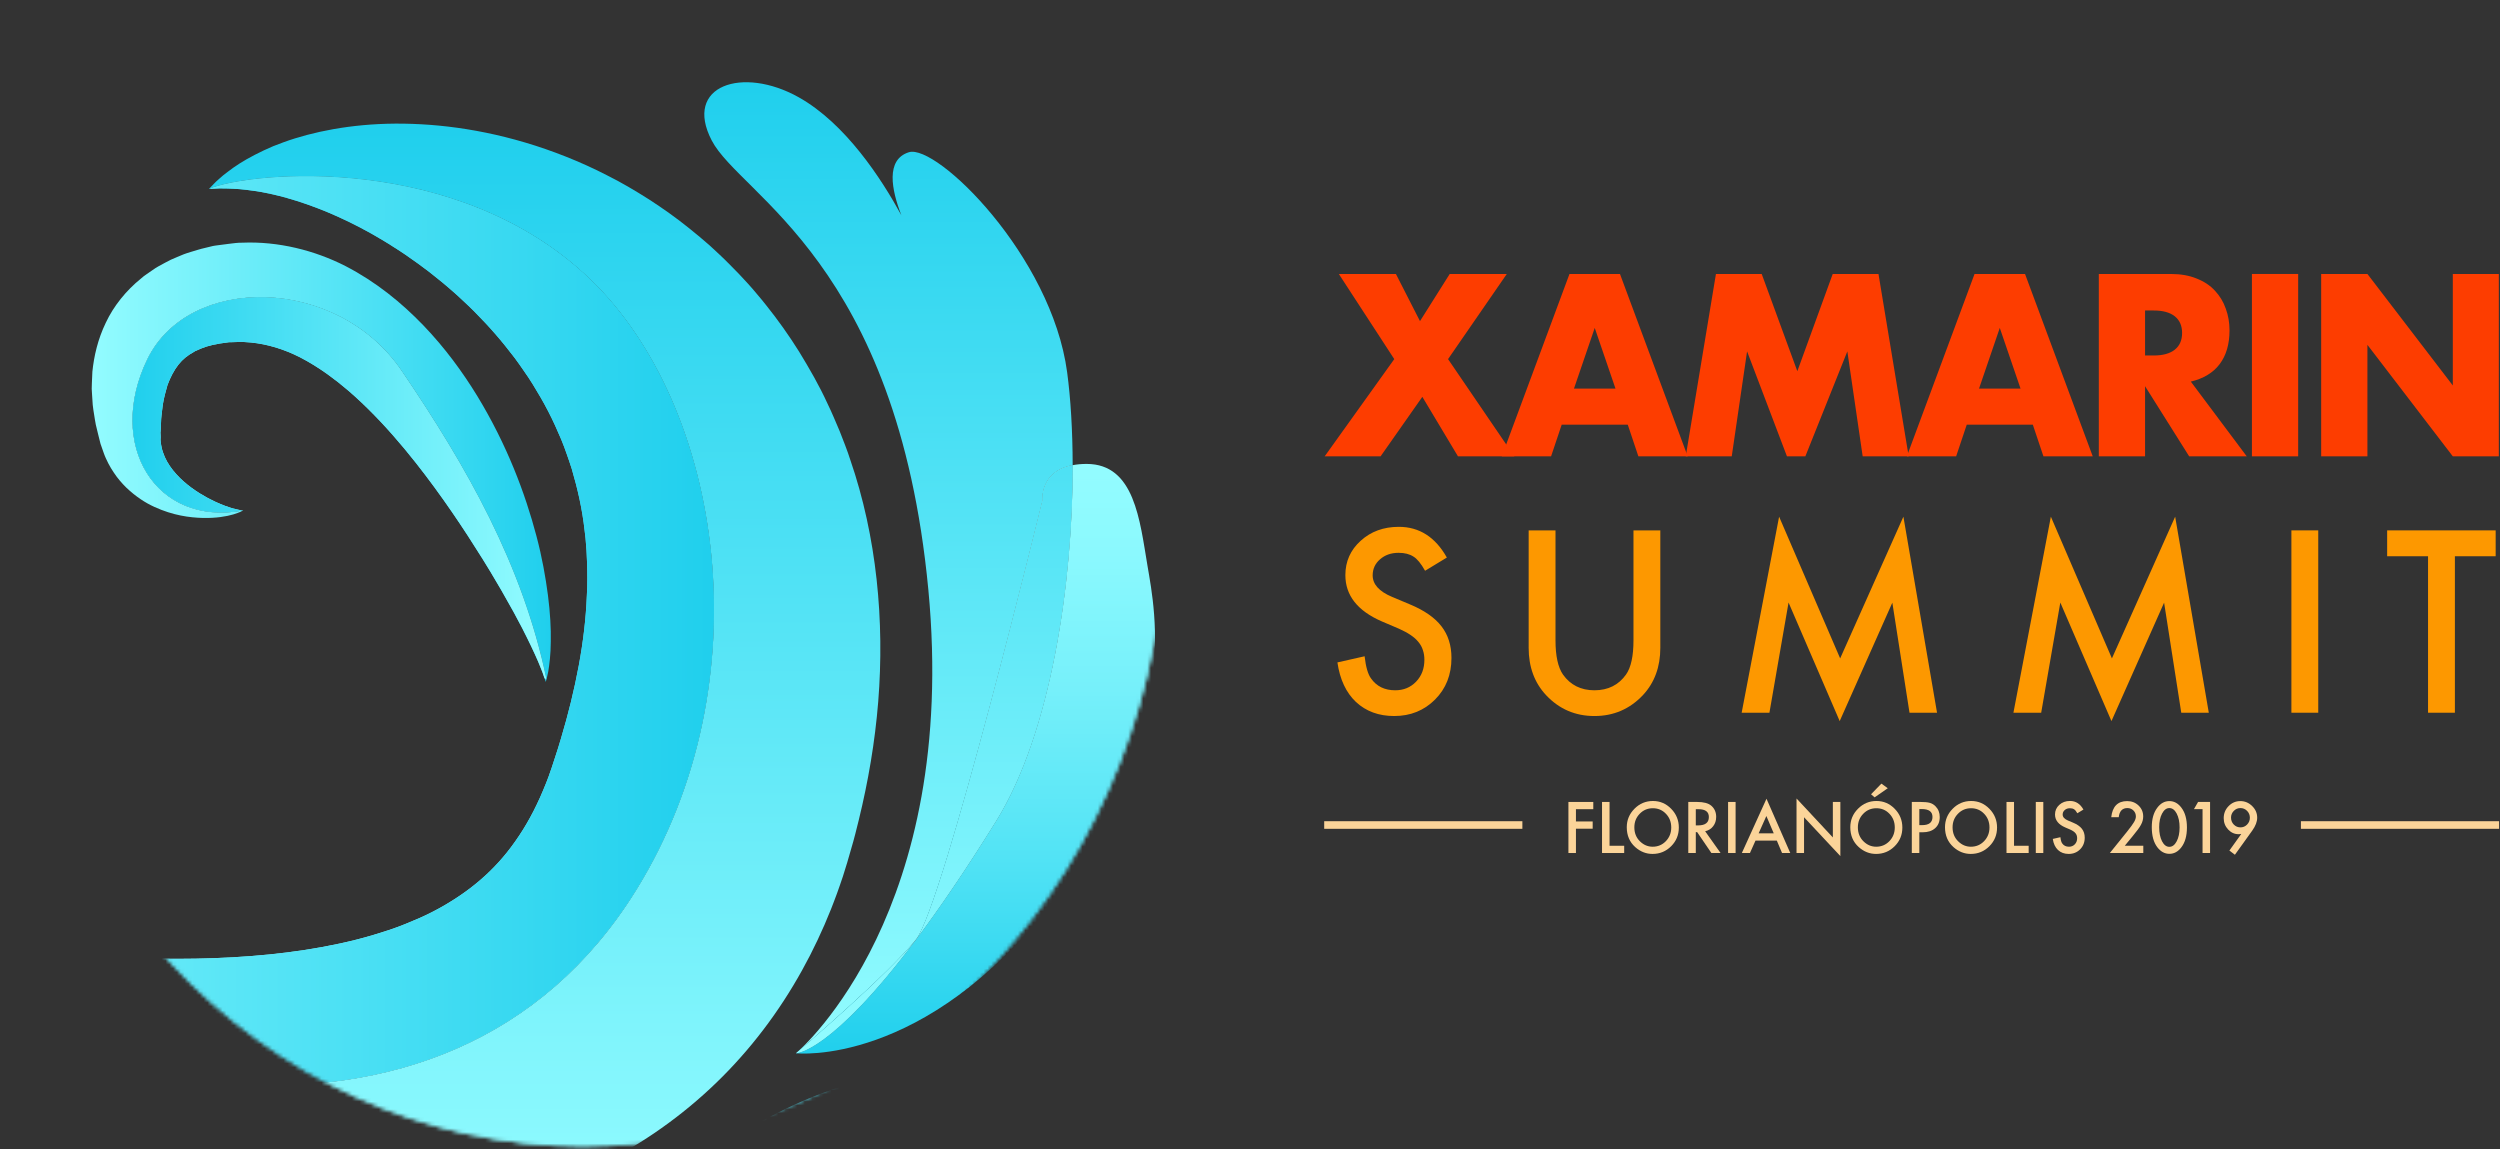 <svg width="657" height="302" viewBox="0 0 657 302" fill="none" xmlns="http://www.w3.org/2000/svg">
<rect x="0" y="0" width="657" height="302" fill="#333333" stroke="none"/>
<path d="M418.716 212.655H414.156V215.879H418.555V217.783H414.156V224.17H412.181V210.752H418.716V212.655Z" fill="#FBD499"/>
<path d="M422.989 210.752V222.267H426.837V224.17H421.013V210.752H422.989Z" fill="#FBD499"/>
<path d="M427.515 217.4C427.515 215.512 428.19 213.889 429.541 212.534C430.886 211.178 432.502 210.5 434.39 210.5C436.254 210.5 437.854 211.184 439.187 212.551C440.527 213.918 441.196 215.561 441.196 217.478C441.196 219.408 440.524 221.044 439.179 222.388C437.828 223.738 436.198 224.413 434.288 224.413C432.598 224.413 431.081 223.814 429.736 222.614C428.255 221.288 427.515 219.55 427.515 217.4ZM429.507 217.426C429.507 218.909 429.993 220.129 430.965 221.085C431.931 222.041 433.047 222.519 434.313 222.519C435.686 222.519 436.845 222.032 437.789 221.059C438.732 220.074 439.204 218.875 439.204 217.461C439.204 216.03 438.738 214.831 437.806 213.863C436.879 212.89 435.732 212.403 434.364 212.403C433.002 212.403 431.852 212.89 430.914 213.863C429.976 214.825 429.507 216.013 429.507 217.426Z" fill="#FBD499"/>
<path d="M448.113 218.452L452.165 224.17H449.749L446.011 218.678H445.655V224.17H443.68V210.752H445.994C447.723 210.752 448.972 211.085 449.741 211.752C450.588 212.493 451.012 213.472 451.012 214.689C451.012 215.639 450.746 216.456 450.215 217.139C449.684 217.823 448.983 218.261 448.113 218.452ZM445.655 216.914H446.282C448.153 216.914 449.088 216.181 449.088 214.715C449.088 213.342 448.178 212.655 446.358 212.655H445.655V216.914Z" fill="#FBD499"/>
<path d="M456.115 210.752V224.17H454.14V210.752H456.115Z" fill="#FBD499"/>
<path d="M466.948 220.911H461.345L459.887 224.17H457.759L464.235 209.909L470.483 224.17H468.321L466.948 220.911ZM466.143 219.008L464.202 214.446L462.167 219.008H466.143Z" fill="#FBD499"/>
<path d="M472.127 224.17V209.84L481.672 220.077V210.752H483.647V224.987L474.102 214.776V224.17H472.127Z" fill="#FBD499"/>
<path d="M486.258 217.4C486.258 215.512 486.933 213.889 488.283 212.534C489.628 211.178 491.245 210.5 493.132 210.5C494.997 210.5 496.596 211.184 497.93 212.551C499.269 213.918 499.939 215.561 499.939 217.478C499.939 219.408 499.266 221.044 497.921 222.388C496.571 223.738 494.94 224.413 493.03 224.413C491.341 224.413 489.823 223.814 488.478 222.614C486.998 221.288 486.258 219.55 486.258 217.4ZM488.25 217.426C488.25 218.909 488.736 220.129 489.708 221.085C490.674 222.041 491.79 222.519 493.056 222.519C494.429 222.519 495.587 222.032 496.531 221.059C497.475 220.074 497.947 218.875 497.947 217.461C497.947 216.03 497.481 214.831 496.548 213.863C495.621 212.89 494.474 212.403 493.107 212.403C491.745 212.403 490.595 212.89 489.657 213.863C488.719 214.825 488.25 216.013 488.25 217.426ZM496.107 207.146L492.649 209.544L491.708 208.736L494.429 205.938L496.107 207.146Z" fill="#FBD499"/>
<path d="M504.397 218.721V224.17H502.422V210.752H504.66C505.757 210.752 506.584 210.83 507.144 210.987C507.709 211.143 508.206 211.439 508.636 211.873C509.387 212.626 509.763 213.576 509.763 214.724C509.763 215.952 509.362 216.925 508.559 217.644C507.757 218.362 506.675 218.721 505.313 218.721H504.397ZM504.397 216.844H505.135C506.949 216.844 507.856 216.129 507.856 214.698C507.856 213.313 506.921 212.621 505.05 212.621H504.397V216.844Z" fill="#FBD499"/>
<path d="M511.145 217.4C511.145 215.512 511.82 213.889 513.171 212.534C514.516 211.178 516.132 210.5 518.019 210.5C519.884 210.5 521.483 211.184 522.817 212.551C524.156 213.918 524.826 215.561 524.826 217.478C524.826 219.408 524.153 221.044 522.809 222.388C521.458 223.738 519.828 224.413 517.918 224.413C516.228 224.413 514.711 223.814 513.366 222.614C511.885 221.288 511.145 219.55 511.145 217.4ZM513.137 217.426C513.137 218.909 513.623 220.129 514.595 221.085C515.561 222.041 516.677 222.519 517.943 222.519C519.316 222.519 520.475 222.032 521.418 221.059C522.362 220.074 522.834 218.875 522.834 217.461C522.834 216.03 522.368 214.831 521.435 213.863C520.509 212.89 519.361 212.403 517.994 212.403C516.632 212.403 515.482 212.89 514.544 213.863C513.606 214.825 513.137 216.013 513.137 217.426Z" fill="#FBD499"/>
<path d="M529.285 210.752V222.267H533.133V224.17H527.31V210.752H529.285Z" fill="#FBD499"/>
<path d="M536.981 210.752V224.17H535.006V210.752H536.981Z" fill="#FBD499"/>
<path d="M547.526 212.751L545.924 213.724C545.625 213.191 545.339 212.844 545.068 212.681C544.785 212.496 544.421 212.403 543.975 212.403C543.426 212.403 542.971 212.563 542.61 212.881C542.248 213.194 542.067 213.588 542.067 214.063C542.067 214.718 542.542 215.245 543.491 215.645L544.797 216.192C545.859 216.633 546.636 217.171 547.128 217.809C547.619 218.44 547.865 219.216 547.865 220.138C547.865 221.372 547.464 222.391 546.662 223.197C545.853 224.008 544.85 224.413 543.652 224.413C542.517 224.413 541.578 224.069 540.838 223.379C540.109 222.69 539.654 221.719 539.473 220.468L541.474 220.016C541.564 220.804 541.723 221.348 541.949 221.65C542.355 222.229 542.949 222.519 543.729 222.519C544.345 222.519 544.856 222.307 545.263 221.884C545.67 221.461 545.873 220.926 545.873 220.277C545.873 220.016 545.837 219.778 545.763 219.564C545.695 219.344 545.585 219.144 545.432 218.964C545.286 218.779 545.093 218.608 544.856 218.452C544.619 218.289 544.336 218.136 544.008 217.991L542.745 217.452C540.954 216.676 540.058 215.54 540.058 214.046C540.058 213.038 540.434 212.195 541.186 211.517C541.937 210.833 542.873 210.491 543.991 210.491C545.5 210.491 546.679 211.245 547.526 212.751Z" fill="#FBD499"/>
<path d="M558.385 222.267H563.259V224.17H554.468L559.012 218.53C559.458 217.968 559.831 217.481 560.131 217.07C560.436 216.659 560.668 216.314 560.826 216.036C561.148 215.491 561.309 215.002 561.309 214.567C561.309 213.941 561.094 213.417 560.665 212.994C560.235 212.571 559.704 212.36 559.071 212.36C557.749 212.36 556.992 213.162 556.8 214.767H554.833C555.149 211.94 556.542 210.526 559.012 210.526C560.204 210.526 561.205 210.914 562.013 211.691C562.826 212.467 563.233 213.429 563.233 214.576C563.233 215.306 563.044 216.021 562.665 216.722C562.473 217.087 562.191 217.522 561.818 218.026C561.45 218.524 560.984 219.115 560.419 219.799L558.385 222.267Z" fill="#FBD499"/>
<path d="M565.488 217.374C565.488 215.236 565.974 213.53 566.946 212.256C567.816 211.103 568.87 210.526 570.108 210.526C571.345 210.526 572.399 211.103 573.27 212.256C574.241 213.53 574.727 215.265 574.727 217.461C574.727 219.651 574.241 221.383 573.27 222.658C572.399 223.811 571.348 224.387 570.116 224.387C568.884 224.387 567.828 223.811 566.946 222.658C565.974 221.383 565.488 219.622 565.488 217.374ZM567.429 217.383C567.429 218.872 567.681 220.109 568.184 221.094C568.687 222.061 569.328 222.545 570.108 222.545C570.882 222.545 571.523 222.061 572.032 221.094C572.541 220.132 572.795 218.918 572.795 217.452C572.795 215.987 572.541 214.77 572.032 213.802C571.523 212.841 570.882 212.36 570.108 212.36C569.339 212.36 568.701 212.841 568.192 213.802C567.683 214.758 567.429 215.952 567.429 217.383Z" fill="#FBD499"/>
<path d="M578.83 212.647H576.567L577.652 210.752H580.805V224.17H578.83V212.647Z" fill="#FBD499"/>
<path d="M587.332 224.63L585.883 223.527L589.01 219.156C588.841 219.179 588.697 219.196 588.578 219.208C588.46 219.219 588.363 219.225 588.29 219.225C587.233 219.225 586.318 218.811 585.544 217.982C584.775 217.16 584.391 216.169 584.391 215.01C584.391 213.776 584.817 212.722 585.671 211.847C586.53 210.967 587.558 210.526 588.756 210.526C589.949 210.526 590.986 210.961 591.867 211.83C592.749 212.693 593.189 213.713 593.189 214.889C593.189 215.932 592.76 217.058 591.901 218.269L587.332 224.63ZM586.315 214.863C586.315 215.587 586.555 216.195 587.035 216.688C587.521 217.186 588.106 217.435 588.79 217.435C589.474 217.435 590.056 217.189 590.536 216.696C591.022 216.198 591.265 215.598 591.265 214.897C591.265 214.196 591.022 213.597 590.536 213.099C590.056 212.606 589.471 212.36 588.782 212.36C588.103 212.36 587.524 212.606 587.044 213.099C586.558 213.597 586.315 214.185 586.315 214.863Z" fill="#FBD499"/>
<path d="M366.413 94.374L351.843 72H366.847L373.171 84.395L380.983 72H395.987L380.549 94.374L397.971 119.927H383.153L373.791 104.29L362.817 119.927H348.123L366.413 94.374Z" fill="#FD3D00"/>
<path d="M424.551 102.129L419.095 86.175L413.639 102.129H424.551ZM427.775 111.6H410.415L407.625 119.927H394.667L412.461 72H425.729L443.523 119.927H430.565L427.775 111.6Z" fill="#FD3D00"/>
<path d="M443.012 119.927L450.948 72H462.976L472.338 97.552L481.638 72H493.666L501.602 119.927H489.512L485.482 92.34L474.446 119.927H469.61L459.132 92.34L455.102 119.927H443.012Z" fill="#FD3D00"/>
<path d="M531 102.129L525.544 86.175L520.088 102.129H531ZM534.224 111.6H516.864L514.074 119.927H501.116L518.91 72H532.178L549.972 119.927H537.014L534.224 111.6Z" fill="#FD3D00"/>
<path d="M563.721 93.421H566.015C568.412 93.421 570.251 92.912 571.533 91.895C572.814 90.878 573.455 89.416 573.455 87.509C573.455 85.603 572.814 84.141 571.533 83.124C570.251 82.106 568.412 81.598 566.015 81.598H563.721V93.421ZM590.443 119.927H575.315L563.721 101.493V119.927H551.569V72H570.479C573.083 72 575.356 72.403 577.299 73.208C579.241 73.971 580.833 75.03 582.073 76.386C583.354 77.742 584.305 79.31 584.925 81.09C585.586 82.869 585.917 84.776 585.917 86.81C585.917 90.454 585.049 93.421 583.313 95.709C581.618 97.955 579.097 99.48 575.749 100.286L590.443 119.927Z" fill="#FD3D00"/>
<path d="M603.958 72V119.927H591.806V72H603.958Z" fill="#FD3D00"/>
<path d="M610.004 119.927V72H622.156L644.6 101.303V72H656.69V119.927H644.6L622.156 90.624V119.927H610.004Z" fill="#FD3D00"/>
<path d="M380.233 146.521L374.511 149.997C373.441 148.094 372.422 146.852 371.453 146.273C370.444 145.611 369.143 145.28 367.548 145.28C365.591 145.28 363.966 145.849 362.674 146.987C361.383 148.104 360.737 149.511 360.737 151.208C360.737 153.546 362.432 155.429 365.823 156.856L370.485 158.812C374.279 160.384 377.054 162.308 378.81 164.584C380.566 166.84 381.444 169.612 381.444 172.902C381.444 177.309 380.011 180.951 377.145 183.827C374.259 186.724 370.676 188.172 366.398 188.172C362.341 188.172 358.991 186.941 356.347 184.479C353.744 182.017 352.119 178.551 351.473 174.082L358.618 172.468C358.94 175.282 359.506 177.227 360.313 178.303C361.766 180.372 363.885 181.406 366.67 181.406C368.87 181.406 370.697 180.651 372.15 179.141C373.603 177.63 374.329 175.716 374.329 173.399C374.329 172.468 374.198 171.619 373.936 170.854C373.694 170.068 373.3 169.354 372.755 168.712C372.231 168.05 371.544 167.44 370.697 166.881C369.849 166.302 368.84 165.754 367.669 165.236L363.159 163.312C356.761 160.539 353.562 156.484 353.562 151.146C353.562 147.545 354.904 144.535 357.588 142.114C360.273 139.672 363.613 138.452 367.609 138.452C372.997 138.452 377.205 141.141 380.233 146.521Z" fill="#FD9800"/>
<path d="M408.784 139.383V168.247C408.784 172.364 409.44 175.375 410.752 177.278C412.71 180.03 415.465 181.406 419.017 181.406C422.589 181.406 425.354 180.03 427.312 177.278C428.623 175.437 429.279 172.426 429.279 168.247V139.383H436.333V170.233C436.333 175.282 434.799 179.441 431.732 182.71C428.28 186.351 424.042 188.172 419.017 188.172C413.991 188.172 409.763 186.351 406.332 182.71C403.264 179.441 401.731 175.282 401.731 170.233V139.383H408.784Z" fill="#FD9800"/>
<path d="M457.71 187.303L467.549 135.782L483.594 173.026L500.214 135.782L509.054 187.303H501.818L497.307 158.377L483.472 189.507L470.031 158.346L465.006 187.303H457.71Z" fill="#FD9800"/>
<path d="M529.128 187.303L538.967 135.782L555.012 173.026L571.632 135.782L580.472 187.303H573.237L568.726 158.377L554.891 189.507L541.45 158.346L536.424 187.303H529.128Z" fill="#FD9800"/>
<path d="M609.236 139.383V187.303H602.182V139.383H609.236Z" fill="#FD9800"/>
<path d="M645.144 146.18V187.303H638.09V146.18H627.343V139.383H655.86V146.18H645.144Z" fill="#FD9800"/>
<line x1="604.68" y1="216.813" x2="656.76" y2="216.813" stroke="#FBD499" stroke-width="2"/>
<line x1="348" y1="216.813" x2="400.08" y2="216.813" stroke="#FBD499" stroke-width="2"/>
<mask id="mask0" mask-type="alpha" maskUnits="userSpaceOnUse" x="0" y="0" width="307" height="302">
<path d="M306.28 136.605C306.28 227.557 237.717 301.289 153.14 301.289C68.563 301.289 0 227.557 0 136.605C0 45.652 68.563 11.472 153.14 11.472C237.717 11.472 306.28 45.652 306.28 136.605Z" fill="white"/>
<path d="M306.28 136.605C306.28 227.557 237.717 301.289 153.14 301.289C68.563 301.289 0 227.557 0 136.605C0 45.652 68.563 11.472 153.14 11.472C237.717 11.472 306.28 45.652 306.28 136.605Z" fill="white"/>
<path d="M0 19.762C0 8.848 8.228 0 18.377 0H287.903C298.052 0 306.28 8.848 306.28 19.762V142.094C306.28 153.008 298.052 161.856 287.903 161.856H18.377C8.228 161.856 0 153.008 0 142.094V19.762Z" fill="white"/>
<path d="M0 19.762C0 8.848 8.228 0 18.377 0H287.903C298.052 0 306.28 8.848 306.28 19.762V142.094C306.28 153.008 298.052 161.856 287.903 161.856H18.377C8.228 161.856 0 153.008 0 142.094V19.762Z" fill="white"/>
</mask>
<g mask="url(#mask0)">
<path d="M209.196 276.796C209.196 276.796 209.221 276.775 209.259 276.743C209.221 276.775 209.196 276.796 209.196 276.796Z" fill="url(#paint0_linear)"/>
<path d="M301.582 148.821C299.537 136.719 298.173 121.919 285.559 121.919C284.178 121.919 282.97 122.041 281.896 122.246C281.941 153.076 276.249 192.449 261.696 215.879C253.725 228.711 246.786 238.831 240.793 246.826C240.787 246.834 240.781 246.844 240.775 246.852C240.77 246.858 240.764 246.865 240.759 246.871C218.324 276.788 209.195 276.797 209.195 276.797C209.195 276.797 242.945 280.583 276.695 236.873C310.446 193.163 303.628 160.923 301.582 148.821Z" fill="url(#paint1_linear)"/>
<path d="M139.549 169.756C138.872 168.314 138.059 166.731 137.206 165.029C138.059 166.731 138.872 168.314 139.549 169.756Z" fill="url(#paint2_linear)"/>
<path d="M143.432 179.21C143.432 179.21 143.491 178.977 143.603 178.527L143.102 178.248C143.318 178.877 143.432 179.21 143.432 179.21Z" fill="url(#paint3_linear)"/>
<path d="M106.272 117.915C104.253 115.488 102.155 113.097 99.985 110.792C102.155 113.097 104.253 115.488 106.272 117.915Z" fill="url(#paint4_linear)"/>
<path d="M60.77 89.852C60.757 89.854 60.731 89.859 60.699 89.864C60.733 89.859 60.757 89.854 60.77 89.852Z" fill="url(#paint5_linear)"/>
<path d="M57.272 90.377C57.056 90.426 56.838 90.47 56.618 90.509C56.504 90.534 56.397 90.546 56.286 90.56C56.397 90.546 56.504 90.534 56.618 90.509C56.838 90.47 57.056 90.426 57.272 90.377L57.614 90.298L58.27 90.206L57.614 90.298L57.272 90.377Z" fill="url(#paint6_linear)"/>
<path d="M42.358 110.075C42.398 109.451 42.494 108.842 42.557 108.224C42.606 107.599 42.682 106.986 42.776 106.383C42.682 106.986 42.607 107.6 42.557 108.224C42.494 108.842 42.398 109.451 42.358 110.075Z" fill="url(#paint7_linear)"/>
<path d="M54.745 90.947L55.144 90.846L55.537 90.737L55.144 90.846L54.745 90.947Z" fill="url(#paint8_linear)"/>
<path d="M50.414 128.249C51.123 128.766 51.836 129.242 52.539 129.679C51.836 129.242 51.122 128.766 50.414 128.249Z" fill="url(#paint9_linear)"/>
<path d="M63.719 134.124C63.604 134.111 63.433 134.092 63.206 134.066C63.093 134.048 62.968 134.025 62.831 133.999C62.968 134.025 63.093 134.048 63.206 134.066C63.433 134.092 63.605 134.111 63.719 134.124Z" fill="url(#paint10_linear)"/>
<path d="M109.244 121.589C116.047 130.2 121.921 139.027 126.851 146.94C127.556 148.073 128.24 149.19 128.902 150.287C128.24 149.19 127.557 148.073 126.851 146.94C121.922 139.027 116.047 130.2 109.244 121.589Z" fill="url(#paint11_linear)"/>
<path d="M42.202 113.522C42.201 113.523 42.204 113.548 42.207 113.57C42.204 113.548 42.201 113.523 42.202 113.522Z" fill="url(#paint12_linear)"/>
<path d="M60.337 89.928C60.269 89.941 60.23 89.948 60.26 89.944C60.23 89.948 60.269 89.941 60.337 89.928Z" fill="url(#paint13_linear)"/>
<path d="M24.367 106.364C24.446 107.275 24.614 108.142 24.742 109.015C24.886 109.881 25.002 110.748 25.173 111.578C25.369 112.395 25.564 113.204 25.757 114.006C25.977 114.887 26.196 115.76 26.412 116.624C26.701 117.448 26.986 118.263 27.269 119.07C27.645 120.159 28.066 120.944 28.475 121.8C28.932 122.623 29.369 123.439 29.898 124.18C30.892 125.702 32.048 127.019 33.229 128.183C35.638 130.465 38.147 132.124 40.594 133.226C45.479 135.467 49.843 136.029 53.342 136.118C56.849 136.194 59.541 135.711 61.307 135.191C62.191 134.953 62.842 134.654 63.266 134.468C63.68 134.255 63.894 134.144 63.894 134.144C40.786 138.44 27.831 116.756 38.74 94.385C49.649 72.014 88.513 72.359 105.558 97.483C122.604 122.608 137.329 148.404 143.603 178.527C143.706 178.075 143.906 177.412 144.072 176.534C144.369 174.74 144.734 172.023 144.746 168.642C144.821 165.23 144.6 161.105 144.001 156.426C143.39 151.751 142.47 146.49 140.982 140.883C138.028 129.666 133.21 116.856 125.449 104.105C121.558 97.743 116.918 91.393 111.236 85.48C105.56 79.587 98.818 74.063 90.762 69.906C82.716 65.795 73.112 63.377 63.655 63.779C62.474 63.76 61.312 63.942 60.151 64.076C58.993 64.227 57.839 64.378 56.687 64.528L56.472 64.56C56.535 64.547 55.514 64.727 55.909 64.66L55.828 64.68L55.504 64.758L54.857 64.915L53.565 65.229L52.92 65.386L51.984 65.653L50.093 66.223C49.477 66.422 48.815 66.607 48.251 66.838L46.577 67.535L44.921 68.247C44.372 68.504 43.825 68.812 43.282 69.097C42.196 69.687 41.118 70.229 40.087 70.98L38.544 72.047L37.784 72.585L37.053 73.198C33.135 76.352 29.842 80.457 27.802 84.814C25.708 89.156 24.697 93.575 24.277 97.673C24.212 98.689 24.183 99.688 24.146 100.678C24.132 101.172 24.118 101.664 24.104 102.154C24.131 102.63 24.158 103.104 24.184 103.576C24.246 104.512 24.307 105.442 24.367 106.364Z" fill="url(#paint14_linear)"/>
<path d="M139.549 169.756C140.262 171.201 140.807 172.509 141.333 173.662C141.52 174.093 141.683 174.491 141.837 174.873C141.683 174.491 141.52 174.093 141.333 173.662C140.807 172.509 140.262 171.201 139.549 169.756Z" fill="url(#paint15_linear)"/>
<path d="M63.616 89.834C63.77 89.839 63.923 89.852 64.077 89.876C64.689 89.902 65.301 89.945 65.913 90.006C65.3 89.946 64.689 89.902 64.077 89.876C63.924 89.852 63.77 89.839 63.616 89.834Z" fill="url(#paint16_linear)"/>
<path d="M65.913 90.006C70.198 90.429 74.492 91.7 78.827 93.89C80.061 94.525 81.292 95.224 82.517 95.982C81.292 95.224 80.061 94.525 78.827 93.89C74.492 91.7 70.198 90.43 65.913 90.006Z" fill="url(#paint17_linear)"/>
<path d="M42.238 112.898L42.283 111.96C42.307 111.337 42.332 110.709 42.357 110.075C42.332 110.709 42.307 111.337 42.283 111.96L42.238 112.898Z" fill="url(#paint18_linear)"/>
<path d="M60.335 89.928C60.402 89.916 60.498 89.9 60.583 89.885C60.498 89.9 60.402 89.916 60.335 89.928Z" fill="url(#paint19_linear)"/>
<path d="M-60.55 240.396C-59.983 241.334 -59.335 242.378 -58.6 243.52C-57.855 244.647 -57.004 245.848 -56.065 247.14C-54.197 249.738 -51.921 252.633 -49.199 255.717C-38.352 268.08 -20.425 283.693 4.805 296.887C17.419 303.463 31.844 309.458 48.158 313.815C64.462 318.133 82.713 320.91 102.83 319.96C107.851 319.725 112.997 319.241 118.213 318.424C123.432 317.593 128.764 316.577 134.114 315.057C144.818 312.125 155.784 307.729 166.196 301.458C176.605 295.226 186.432 287.161 194.716 277.779C203.035 268.42 209.776 257.842 214.866 247.03C216.145 244.323 217.329 241.606 218.41 238.874C218.964 237.508 219.453 236.143 219.969 234.775L220.774 232.494L221.512 230.331L222.651 226.664L223.719 222.961C224.457 220.512 225.073 217.992 225.693 215.478C228.156 205.419 229.94 195.022 230.796 184.42C232.49 163.251 230.425 141.06 223.443 120.802C222.641 118.264 221.621 115.784 220.672 113.322C219.617 110.882 218.64 108.444 217.476 106.084C215.305 101.314 212.682 96.809 210.031 92.454C207.325 88.121 204.399 84.021 201.313 80.169C200.566 79.188 199.749 78.268 198.971 77.327C198.174 76.4 197.422 75.447 196.588 74.568C194.949 72.785 193.321 71.031 191.625 69.375C189.971 67.681 188.231 66.109 186.536 64.535C184.783 63.019 183.051 61.519 181.273 60.119C177.759 57.27 174.144 54.721 170.525 52.383C166.885 50.078 163.275 47.933 159.605 46.111C155.974 44.23 152.333 42.601 148.73 41.169C134.306 35.442 120.497 32.971 108.361 32.554C96.215 32.12 85.704 33.822 77.513 36.372C75.463 37.003 73.555 37.73 71.794 38.419C70.033 39.177 68.424 39.924 66.959 40.691C64.025 42.199 61.695 43.723 59.922 45.099C59.476 45.439 59.064 45.738 58.678 46.053C58.302 46.38 57.951 46.685 57.626 46.968C56.977 47.524 56.485 48.003 56.105 48.411C55.331 49.223 54.933 49.642 54.933 49.642C65.784 45.1 120.194 39.791 155.208 73.504C189.763 106.775 201.127 178.922 167.263 233.772C117.49 314.389 5.842 289.186 -63.704 234.463C-63.704 234.463 -63.468 234.997 -62.966 236.011C-62.446 237.007 -61.694 238.531 -60.55 240.396Z" fill="url(#paint20_linear)"/>
<path d="M240.759 246.871C240.771 246.856 240.782 246.841 240.793 246.826C248.072 237.452 273.969 131.556 273.969 131.556C273.969 131.556 273.167 123.92 281.897 122.246C281.884 113.156 281.377 104.802 280.446 97.827C276.355 67.196 246.137 37.731 238.855 40.006C232.707 41.927 234.272 49.878 236.881 56.577C231.567 46.817 222.147 32.426 209.878 25.55C195.151 17.298 179.536 22.453 187.037 36.908C194.537 51.364 235.787 68.916 243.969 154.959C251.977 239.183 210.996 275.255 209.259 276.742C210.567 275.626 233.692 255.846 240.759 246.871Z" fill="url(#paint21_linear)"/>
<path d="M273.968 131.557C273.968 131.557 248.072 237.452 240.793 246.826C246.786 238.831 253.725 228.711 261.696 215.879C276.249 192.45 281.941 153.076 281.896 122.246C273.166 123.919 273.968 131.557 273.968 131.557Z" fill="url(#paint22_linear)"/>
<path d="M273.968 131.557C273.968 131.557 248.072 237.452 240.793 246.826C246.786 238.831 253.725 228.711 261.696 215.879C276.249 192.45 281.941 153.076 281.896 122.246C273.166 123.919 273.968 131.557 273.968 131.557Z" fill="url(#paint23_linear)"/>
<path d="M240.76 246.871C233.692 255.846 210.567 275.626 209.259 276.743C209.221 276.775 209.195 276.797 209.195 276.797C209.195 276.797 218.324 276.788 240.76 246.871Z" fill="url(#paint24_linear)"/>
<path d="M240.76 246.871C233.692 255.846 210.567 275.626 209.259 276.743C209.221 276.775 209.195 276.797 209.195 276.797C209.195 276.797 218.324 276.788 240.76 246.871Z" fill="url(#paint25_linear)"/>
<path d="M-114.073 248.145C-102.595 236.97 -83.647 247.887 -58.846 276.707C-34.045 305.526 -14.612 312.678 14.876 319.475C14.876 319.475 14.161 319.091 12.819 318.371C11.492 317.678 9.546 316.661 7.069 315.367C4.613 314.086 1.674 312.498 -1.621 310.661C-4.913 308.815 -8.551 306.69 -12.366 304.245C-16.182 301.806 -20.193 299.08 -24.214 295.996C-28.244 292.922 -32.291 289.511 -36.283 285.792C-40.271 282.061 -44.19 278.005 -48.081 273.676C-51.98 269.35 -55.819 264.715 -59.89 259.935C-63.992 255.167 -68.255 250.174 -73.581 245.437C-76.251 243.091 -79.207 240.809 -82.569 238.884C-85.91 236.955 -89.677 235.414 -93.54 234.584C-95.468 234.177 -97.406 233.889 -99.305 233.818L-99.662 233.797L-100.001 233.773H-100.136L-100.675 233.774L-101.838 233.778L-103.282 233.807L-104.636 233.893C-108.203 234.174 -111.961 234.871 -115.697 236.689C-117.548 237.595 -119.38 238.818 -120.984 240.356C-122.582 241.892 -123.962 243.736 -124.847 245.721C-125.746 247.697 -126.247 249.732 -126.405 251.629C-126.566 253.532 -126.463 255.312 -126.151 256.943C-124.833 263.448 -121.452 267.752 -118.085 270.804C-114.649 273.825 -110.976 275.453 -107.895 276.037C-104.803 276.651 -102.386 276.288 -100.881 275.884C-100.12 275.689 -99.564 275.468 -99.198 275.311C-98.835 275.157 -98.647 275.077 -98.647 275.077C-98.647 275.077 -98.847 275.045 -99.236 274.982C-114.057 279.877 -125.551 259.32 -114.073 248.145Z" fill="url(#paint26_linear)"/>
<path d="M271.774 299.424C271.16 298.316 270.454 297.199 269.617 296.084C269.203 295.522 268.743 294.975 268.24 294.429C267.992 294.155 267.734 293.881 267.456 293.611L267.034 293.199L266.506 292.74C266.076 292.384 265.963 292.259 265.742 292.057L265.665 291.987C265.581 291.933 265.798 292.059 265.467 291.856L265.418 291.817L265.218 291.657L264.817 291.336C264.271 290.907 263.72 290.475 263.164 290.038C261.992 289.237 260.782 288.403 259.456 287.691C256.832 286.232 253.884 284.99 250.748 284.173C244.473 282.497 237.577 282.337 231.117 283.336C224.623 284.312 218.417 286.254 212.624 288.658C206.804 291.06 201.349 293.911 196.176 296.939C185.841 302.988 176.62 309.66 168.289 315.527C164.124 318.457 160.182 321.199 156.46 323.546C154.599 324.731 152.791 325.828 151.039 326.788C149.287 327.767 147.583 328.646 145.936 329.368C144.286 330.118 142.681 330.736 141.126 331.215C139.56 331.756 138.053 332.038 136.574 332.297C133.631 332.763 130.848 332.691 128.461 332.375C127.86 332.308 127.284 332.225 126.756 332.099C126.208 331.991 125.694 331.891 125.216 331.797C124.3 331.545 123.458 331.375 122.769 331.152C121.399 330.699 120.644 330.489 120.644 330.489C132.49 340.125 159.763 343.723 196.241 314.39C232.718 285.058 275.673 290.22 271.241 324.81C271.241 324.81 271.353 324.654 271.57 324.351C271.79 324.047 272.118 323.589 272.483 322.95C273.217 321.678 274.199 319.669 274.765 316.786C275.048 315.349 275.236 313.695 275.182 311.873C275.148 310.048 274.92 308.04 274.359 305.948C273.828 303.842 273.009 301.633 271.774 299.424Z" fill="url(#paint27_linear)"/>
<path d="M167.263 233.772C201.127 178.923 189.763 106.776 155.209 73.505C120.195 39.792 65.785 45.1 54.933 49.643C54.933 49.643 55.508 49.617 56.623 49.565C57.177 49.518 57.871 49.495 58.66 49.521C59.449 49.534 60.33 49.538 61.363 49.602C63.391 49.682 65.875 49.997 68.662 50.458C71.459 50.958 74.597 51.733 77.981 52.796C84.745 54.927 92.528 58.285 100.587 63.133C101.592 63.754 102.608 64.344 103.615 65.023C104.631 65.661 105.65 66.314 106.663 67.02C108.696 68.397 110.723 69.893 112.755 71.424C114.763 73.014 116.785 74.627 118.76 76.369C119.251 76.803 119.745 77.239 120.241 77.678C120.724 78.129 121.21 78.583 121.699 79.039C122.69 79.916 123.63 80.882 124.594 81.81C126.475 83.741 128.358 85.679 130.138 87.75C131.935 89.801 133.638 91.955 135.306 94.129C136.104 95.252 136.935 96.343 137.691 97.497C138.49 98.611 139.237 99.767 139.972 100.929C141.418 103.274 142.807 105.644 144.06 108.084C145.336 110.511 146.437 113.03 147.51 115.535C148.013 116.809 148.528 118.07 148.956 119.374C149.43 120.652 149.836 121.961 150.266 123.251C151.815 128.503 153.024 133.845 153.636 139.413L153.883 141.495L154.048 143.607C154.198 144.999 154.181 146.451 154.277 147.866C154.373 150.736 154.4 153.634 154.219 156.603C153.985 162.524 153.269 168.624 152.103 174.913C150.932 181.197 149.36 187.649 147.388 194.206C146.895 195.845 146.405 197.485 145.84 199.141L145.03 201.622L144.164 204.101L143.534 205.749C143.264 206.388 143.022 207.053 142.744 207.676C142.204 208.939 141.672 210.183 141.091 211.366C138.814 216.145 136.219 220.234 133.346 223.865C130.462 227.493 127.215 230.647 123.41 233.538C119.605 236.403 115.234 239.048 110.241 241.269C107.747 242.354 105.13 243.441 102.389 244.363C99.637 245.26 96.8 246.147 93.857 246.889C82.091 249.888 69.089 251.35 56.258 251.807C43.401 252.268 30.669 251.769 18.733 250.8C6.786 249.823 -4.383 248.361 -14.369 246.725C-24.354 245.081 -33.161 243.252 -40.454 241.466C-44.098 240.569 -47.378 239.703 -50.244 238.891C-53.09 238.051 -55.544 237.293 -57.539 236.636C-61.514 235.298 -63.703 234.463 -63.703 234.463C5.842 289.187 117.491 314.39 167.263 233.772Z" fill="url(#paint28_linear)"/>
<path d="M167.263 233.772C201.127 178.923 189.763 106.776 155.209 73.505C120.195 39.792 65.785 45.1 54.933 49.643C54.933 49.643 55.508 49.617 56.623 49.565C57.177 49.518 57.871 49.495 58.66 49.521C59.449 49.534 60.33 49.538 61.363 49.602C63.391 49.682 65.875 49.997 68.662 50.458C71.459 50.958 74.597 51.733 77.981 52.796C84.745 54.927 92.528 58.285 100.587 63.133C101.592 63.754 102.608 64.344 103.615 65.023C104.631 65.661 105.65 66.314 106.663 67.02C108.696 68.397 110.723 69.893 112.755 71.424C114.763 73.014 116.785 74.627 118.76 76.369C119.251 76.803 119.745 77.239 120.241 77.678C120.724 78.129 121.21 78.583 121.699 79.039C122.69 79.916 123.63 80.882 124.594 81.81C126.475 83.741 128.358 85.679 130.138 87.75C131.935 89.801 133.638 91.955 135.306 94.129C136.104 95.252 136.935 96.343 137.691 97.497C138.49 98.611 139.237 99.767 139.972 100.929C141.418 103.274 142.807 105.644 144.06 108.084C145.336 110.511 146.437 113.03 147.51 115.535C148.013 116.809 148.528 118.07 148.956 119.374C149.43 120.652 149.836 121.961 150.266 123.251C151.815 128.503 153.024 133.845 153.636 139.413L153.883 141.495L154.048 143.607C154.198 144.999 154.181 146.451 154.277 147.866C154.373 150.736 154.4 153.634 154.219 156.603C153.985 162.524 153.269 168.624 152.103 174.913C150.932 181.197 149.36 187.649 147.388 194.206C146.895 195.845 146.405 197.485 145.84 199.141L145.03 201.622L144.164 204.101L143.534 205.749C143.264 206.388 143.022 207.053 142.744 207.676C142.204 208.939 141.672 210.183 141.091 211.366C138.814 216.145 136.219 220.234 133.346 223.865C130.462 227.493 127.215 230.647 123.41 233.538C119.605 236.403 115.234 239.048 110.241 241.269C107.747 242.354 105.13 243.441 102.389 244.363C99.637 245.26 96.8 246.147 93.857 246.889C82.091 249.888 69.089 251.35 56.258 251.807C43.401 252.268 30.669 251.769 18.733 250.8C6.786 249.823 -4.383 248.361 -14.369 246.725C-24.354 245.081 -33.161 243.252 -40.454 241.466C-44.098 240.569 -47.378 239.703 -50.244 238.891C-53.09 238.051 -55.544 237.293 -57.539 236.636C-61.514 235.298 -63.703 234.463 -63.703 234.463C5.842 289.187 117.491 314.39 167.263 233.772Z" fill="url(#paint29_linear)"/>
<path d="M142.274 175.959C142.138 175.621 141.992 175.255 141.837 174.872C141.992 175.255 142.138 175.621 142.274 175.959Z" fill="url(#paint30_linear)"/>
<path d="M142.274 175.959C142.364 176.185 142.452 176.4 142.538 176.608C142.771 177.285 142.958 177.83 143.102 178.248C142.959 177.83 142.771 177.285 142.538 176.608C142.452 176.401 142.364 176.185 142.274 175.959Z" fill="url(#paint31_linear)"/>
<path d="M60.26 89.944L60.374 89.944L60.26 89.944Z" fill="url(#paint32_linear)"/>
<path d="M91.526 102.647C89.772 101.141 87.983 99.726 86.17 98.425C87.982 99.726 89.772 101.142 91.526 102.647Z" fill="url(#paint33_linear)"/>
<path d="M128.902 150.287C130.887 153.578 132.678 156.699 134.271 159.585C134.826 160.542 135.325 161.481 135.802 162.391C135.325 161.481 134.826 160.542 134.271 159.585C132.677 156.699 130.888 153.578 128.902 150.287Z" fill="url(#paint34_linear)"/>
<path d="M137.206 165.028C136.736 164.183 136.279 163.301 135.802 162.391C136.279 163.301 136.736 164.183 137.206 165.028Z" fill="url(#paint35_linear)"/>
<path d="M48.748 93.938C49.427 93.387 50.164 92.908 50.968 92.469L51.251 92.289L50.968 92.469C50.164 92.908 49.427 93.387 48.748 93.938Z" fill="url(#paint36_linear)"/>
<path d="M53.628 91.313C53.159 91.496 52.636 91.629 52.238 91.855C52.636 91.629 53.159 91.496 53.628 91.313C53.871 91.229 54.091 91.123 54.347 91.047L54.745 90.947L54.347 91.047C54.091 91.123 53.87 91.229 53.628 91.313Z" fill="url(#paint37_linear)"/>
<path d="M91.526 102.647C92.111 103.149 92.691 103.661 93.267 104.182C94.42 105.225 95.557 106.301 96.677 107.404C95.557 106.301 94.42 105.225 93.267 104.182C92.691 103.661 92.11 103.149 91.526 102.647Z" fill="url(#paint38_linear)"/>
<path d="M58.27 90.206L59.587 90.021L60.246 89.928L59.587 90.021L58.27 90.206Z" fill="url(#paint39_linear)"/>
<path d="M55.537 90.737L55.931 90.627C56.061 90.592 56.175 90.575 56.286 90.56C56.175 90.575 56.061 90.592 55.931 90.627L55.537 90.737Z" fill="url(#paint40_linear)"/>
<path d="M42.83 118.864C42.686 118.454 42.562 118.042 42.482 117.617C42.425 117.413 42.389 117.201 42.357 116.988C42.389 117.201 42.425 117.412 42.482 117.617C42.562 118.043 42.686 118.454 42.83 118.864Z" fill="url(#paint41_linear)"/>
<path d="M43.301 120.096C44.019 121.728 45.102 123.249 46.347 124.629C45.102 123.25 44.02 121.728 43.301 120.096Z" fill="url(#paint42_linear)"/>
<path d="M60.658 89.871L60.576 89.882L60.246 89.928L60.576 89.882L60.658 89.871C60.768 89.852 60.791 89.848 60.768 89.853C60.794 89.848 60.77 89.851 60.658 89.871Z" fill="url(#paint43_linear)"/>
<path d="M45.307 98.285C44.826 99.186 44.391 100.17 44.005 101.221C44.391 100.17 44.826 99.186 45.307 98.285Z" fill="url(#paint44_linear)"/>
<path d="M59.155 132.94C59.685 133.137 60.179 133.304 60.633 133.443C60.179 133.304 59.685 133.136 59.155 132.94Z" fill="url(#paint45_linear)"/>
<path d="M54.6 130.875C55.273 131.233 55.925 131.556 56.549 131.846C55.925 131.556 55.273 131.233 54.6 130.875Z" fill="url(#paint46_linear)"/>
<path d="M56.549 131.846C57.486 132.282 58.36 132.644 59.155 132.939C58.36 132.644 57.486 132.282 56.549 131.846Z" fill="url(#paint47_linear)"/>
<path d="M45.307 98.286C45.788 97.384 46.313 96.565 46.88 95.841C47.165 95.476 47.463 95.138 47.774 94.823C47.463 95.138 47.165 95.476 46.88 95.841C46.313 96.565 45.788 97.384 45.307 98.286Z" fill="url(#paint48_linear)"/>
<path d="M60.376 89.944L62.231 89.885C62.539 89.874 62.847 89.848 63.155 89.836C62.847 89.848 62.539 89.874 62.231 89.885L60.376 89.944Z" fill="url(#paint49_linear)"/>
<path d="M63.155 89.837C63.31 89.831 63.464 89.829 63.619 89.834C63.465 89.828 63.31 89.831 63.155 89.837Z" fill="url(#paint50_linear)"/>
<path d="M38.74 94.386C27.831 116.757 40.785 138.44 63.894 134.144C63.894 134.144 63.835 134.138 63.72 134.125C63.605 134.112 63.433 134.092 63.206 134.066C63.094 134.048 62.969 134.026 62.831 133.999C62.42 133.92 61.899 133.803 61.281 133.632C61.075 133.576 60.859 133.513 60.633 133.443C60.179 133.304 59.685 133.137 59.155 132.94C58.36 132.645 57.486 132.283 56.55 131.847C55.926 131.557 55.274 131.233 54.601 130.875C53.935 130.514 53.243 130.116 52.539 129.679C51.837 129.242 51.123 128.767 50.414 128.25C48.996 127.216 47.599 126.015 46.347 124.63C45.102 123.25 44.02 121.729 43.301 120.096C43.138 119.681 42.974 119.274 42.83 118.864C42.686 118.455 42.563 118.043 42.482 117.618C42.425 117.414 42.389 117.201 42.357 116.988C42.326 116.776 42.298 116.563 42.257 116.358C42.232 115.939 42.147 115.454 42.208 115.199L42.22 114.977L42.222 114.869L42.214 114.628C42.198 114.277 42.182 113.923 42.166 113.568L42.154 113.301C42.217 113.662 42.212 113.621 42.206 113.568C42.204 113.547 42.201 113.523 42.201 113.522C42.201 113.522 42.203 113.528 42.206 113.542L42.209 113.483L42.215 113.367L42.238 112.899L42.282 111.96C42.307 111.338 42.332 110.709 42.357 110.075C42.398 109.451 42.495 108.842 42.557 108.224C42.607 107.599 42.683 106.986 42.778 106.383C43.065 104.573 43.53 102.856 44.005 101.221C44.391 100.17 44.826 99.186 45.306 98.285C45.787 97.384 46.313 96.565 46.88 95.841C47.165 95.476 47.462 95.138 47.773 94.823C48.084 94.507 48.408 94.214 48.748 93.938C49.426 93.388 50.163 92.909 50.967 92.469L51.25 92.289L51.584 92.15L52.237 91.856C52.635 91.629 53.158 91.496 53.627 91.313C53.87 91.229 54.09 91.123 54.346 91.048L54.744 90.947L55.143 90.846L55.537 90.737L55.93 90.628C56.06 90.593 56.175 90.575 56.286 90.56C56.396 90.546 56.503 90.533 56.617 90.508C56.837 90.47 57.056 90.426 57.271 90.377L57.613 90.298L58.27 90.205L59.586 90.021L60.245 89.928L60.575 89.882L60.657 89.87C60.77 89.851 60.794 89.847 60.768 89.852C60.756 89.855 60.731 89.859 60.697 89.864C60.665 89.87 60.625 89.877 60.582 89.885C60.497 89.9 60.401 89.916 60.334 89.928C60.267 89.941 60.229 89.948 60.259 89.944L60.375 89.943L62.23 89.885C62.538 89.874 62.846 89.848 63.154 89.836C63.308 89.83 63.461 89.828 63.615 89.834C63.769 89.839 63.922 89.852 64.076 89.876C64.688 89.902 65.3 89.945 65.912 90.006C70.197 90.429 74.491 91.7 78.825 93.89C80.059 94.524 81.291 95.224 82.516 95.982C83.741 96.74 84.96 97.556 86.168 98.424C87.981 99.725 89.771 101.141 91.525 102.647C92.109 103.149 92.69 103.66 93.266 104.181C94.419 105.224 95.556 106.3 96.676 107.404C97.796 108.508 98.898 109.639 99.983 110.792C102.153 113.097 104.251 115.488 106.271 117.915C107.28 119.133 108.271 120.359 109.243 121.588C116.045 130.199 121.92 139.026 126.85 146.94C127.555 148.073 128.239 149.189 128.9 150.286C130.886 153.577 132.676 156.698 134.269 159.584C134.824 160.541 135.323 161.48 135.8 162.39C136.278 163.301 136.734 164.183 137.204 165.028C138.057 166.73 138.87 168.313 139.547 169.755C140.26 171.201 140.805 172.509 141.331 173.661C141.518 174.092 141.681 174.49 141.835 174.872C141.99 175.254 142.136 175.621 142.272 175.959C142.362 176.184 142.45 176.4 142.536 176.607C142.769 177.284 142.956 177.83 143.1 178.247L143.601 178.527C137.328 148.403 122.602 122.607 105.557 97.482C88.512 72.358 49.649 72.014 38.74 94.386Z" fill="url(#paint51_linear)"/>
<path d="M38.74 94.386C27.831 116.757 40.785 138.44 63.894 134.144C63.894 134.144 63.835 134.138 63.72 134.125C63.605 134.112 63.433 134.092 63.206 134.066C63.094 134.048 62.969 134.026 62.831 133.999C62.42 133.92 61.899 133.803 61.281 133.632C61.075 133.576 60.859 133.513 60.633 133.443C60.179 133.304 59.685 133.137 59.155 132.94C58.36 132.645 57.486 132.283 56.55 131.847C55.926 131.557 55.274 131.233 54.601 130.875C53.935 130.514 53.243 130.116 52.539 129.679C51.837 129.242 51.123 128.767 50.414 128.25C48.996 127.216 47.599 126.015 46.347 124.63C45.102 123.25 44.02 121.729 43.301 120.096C43.138 119.681 42.974 119.274 42.83 118.864C42.686 118.455 42.563 118.043 42.482 117.618C42.425 117.414 42.389 117.201 42.357 116.988C42.326 116.776 42.298 116.563 42.257 116.358C42.232 115.939 42.147 115.454 42.208 115.199L42.22 114.977L42.222 114.869L42.214 114.628C42.198 114.277 42.182 113.923 42.166 113.568L42.154 113.301C42.217 113.662 42.212 113.621 42.206 113.568C42.204 113.547 42.201 113.523 42.201 113.522C42.201 113.522 42.203 113.528 42.206 113.542L42.209 113.483L42.215 113.367L42.238 112.899L42.282 111.96C42.307 111.338 42.332 110.709 42.357 110.075C42.398 109.451 42.495 108.842 42.557 108.224C42.607 107.599 42.683 106.986 42.778 106.383C43.065 104.573 43.53 102.856 44.005 101.221C44.391 100.17 44.826 99.186 45.306 98.285C45.787 97.384 46.313 96.565 46.88 95.841C47.165 95.476 47.462 95.138 47.773 94.823C48.084 94.507 48.408 94.214 48.748 93.938C49.426 93.388 50.163 92.909 50.967 92.469L51.25 92.289L51.584 92.15L52.237 91.856C52.635 91.629 53.158 91.496 53.627 91.313C53.87 91.229 54.09 91.123 54.346 91.048L54.744 90.947L55.143 90.846L55.537 90.737L55.93 90.628C56.06 90.593 56.175 90.575 56.286 90.56C56.396 90.546 56.503 90.533 56.617 90.508C56.837 90.47 57.056 90.426 57.271 90.377L57.613 90.298L58.27 90.205L59.586 90.021L60.245 89.928L60.575 89.882L60.657 89.87C60.77 89.851 60.794 89.847 60.768 89.852C60.756 89.855 60.731 89.859 60.697 89.864C60.665 89.87 60.625 89.877 60.582 89.885C60.497 89.9 60.401 89.916 60.334 89.928C60.267 89.941 60.229 89.948 60.259 89.944L60.375 89.943L62.23 89.885C62.538 89.874 62.846 89.848 63.154 89.836C63.308 89.83 63.461 89.828 63.615 89.834C63.769 89.839 63.922 89.852 64.076 89.876C64.688 89.902 65.3 89.945 65.912 90.006C70.197 90.429 74.491 91.7 78.825 93.89C80.059 94.524 81.291 95.224 82.516 95.982C83.741 96.74 84.96 97.556 86.168 98.424C87.981 99.725 89.771 101.141 91.525 102.647C92.109 103.149 92.69 103.66 93.266 104.181C94.419 105.224 95.556 106.3 96.676 107.404C97.796 108.508 98.898 109.639 99.983 110.792C102.153 113.097 104.251 115.488 106.271 117.915C107.28 119.133 108.271 120.359 109.243 121.588C116.045 130.199 121.92 139.026 126.85 146.94C127.555 148.073 128.239 149.189 128.9 150.286C130.886 153.577 132.676 156.698 134.269 159.584C134.824 160.541 135.323 161.48 135.8 162.39C136.278 163.301 136.734 164.183 137.204 165.028C138.057 166.73 138.87 168.313 139.547 169.755C140.26 171.201 140.805 172.509 141.331 173.661C141.518 174.092 141.681 174.49 141.835 174.872C141.99 175.254 142.136 175.621 142.272 175.959C142.362 176.184 142.45 176.4 142.536 176.607C142.769 177.284 142.956 177.83 143.1 178.247L143.601 178.527C137.328 148.403 122.602 122.607 105.557 97.482C88.512 72.358 49.649 72.014 38.74 94.386Z" fill="url(#paint52_linear)"/>
<path d="M-17.35 315.657C-12.589 317.038 -8.168 317.952 -4.235 318.54C-0.298 319.115 3.132 319.437 5.971 319.54C7.38 319.623 8.66 319.629 9.761 319.633C10.863 319.655 11.792 319.618 12.549 319.589C14.067 319.514 14.876 319.474 14.876 319.474C-14.613 312.677 -34.045 305.525 -58.846 276.706C-83.647 247.887 -102.595 236.97 -114.073 248.145C-125.551 259.32 -114.057 279.877 -99.236 274.982C-99.618 274.926 -100.186 274.797 -100.888 274.613C-102.293 274.232 -104.258 273.47 -106.241 271.975C-108.218 270.491 -110.211 268.258 -111.68 265.378C-112.411 263.945 -113.033 262.368 -113.388 260.717C-113.756 259.084 -113.912 257.378 -113.662 255.914C-113.449 254.447 -112.883 253.332 -112.208 252.859C-111.562 252.374 -110.916 252.138 -109.623 251.918C-108.361 251.706 -106.548 251.667 -104.49 251.901L-103.723 251.996C-103.494 252.039 -103.266 252.077 -103.038 252.109L-102.063 252.259L-101.53 252.342L-101.397 252.363C-101.705 252.338 -101.456 252.362 -101.513 252.36L-101.469 252.371L-101.289 252.415C-100.322 252.619 -99.406 252.928 -98.498 253.252C-96.7 253.956 -94.972 254.899 -93.199 256.193C-91.431 257.474 -89.615 259.081 -87.769 260.947C-84.062 264.662 -80.227 269.324 -76.15 274.088C-72.064 278.869 -67.7 283.766 -63.005 288.335C-58.319 292.91 -53.304 297.143 -48.125 300.785C-42.939 304.419 -37.64 307.519 -32.412 309.947C-27.207 312.424 -22.102 314.262 -17.35 315.657Z" fill="url(#paint53_linear)"/>
<path d="M-17.35 315.657C-12.589 317.038 -8.168 317.952 -4.235 318.54C-0.298 319.115 3.132 319.437 5.971 319.54C7.38 319.623 8.66 319.629 9.761 319.633C10.863 319.655 11.792 319.618 12.549 319.589C14.067 319.514 14.876 319.474 14.876 319.474C-14.613 312.677 -34.045 305.525 -58.846 276.706C-83.647 247.887 -102.595 236.97 -114.073 248.145C-125.551 259.32 -114.057 279.877 -99.236 274.982C-99.618 274.926 -100.186 274.797 -100.888 274.613C-102.293 274.232 -104.258 273.47 -106.241 271.975C-108.218 270.491 -110.211 268.258 -111.68 265.378C-112.411 263.945 -113.033 262.368 -113.388 260.717C-113.756 259.084 -113.912 257.378 -113.662 255.914C-113.449 254.447 -112.883 253.332 -112.208 252.859C-111.562 252.374 -110.916 252.138 -109.623 251.918C-108.361 251.706 -106.548 251.667 -104.49 251.901L-103.723 251.996C-103.494 252.039 -103.266 252.077 -103.038 252.109L-102.063 252.259L-101.53 252.342L-101.397 252.363C-101.705 252.338 -101.456 252.362 -101.513 252.36L-101.469 252.371L-101.289 252.415C-100.322 252.619 -99.406 252.928 -98.498 253.252C-96.7 253.956 -94.972 254.899 -93.199 256.193C-91.431 257.474 -89.615 259.081 -87.769 260.947C-84.062 264.662 -80.227 269.324 -76.15 274.088C-72.064 278.869 -67.7 283.766 -63.005 288.335C-58.319 292.91 -53.304 297.143 -48.125 300.785C-42.939 304.419 -37.64 307.519 -32.412 309.947C-27.207 312.424 -22.102 314.262 -17.35 315.657Z" fill="url(#paint54_linear)"/>
<path d="M196.241 314.389C159.763 343.722 132.49 340.125 120.644 330.487C120.644 330.487 120.995 331.195 121.7 332.465C122.052 333.097 122.595 333.85 123.252 334.755C123.936 335.6 124.724 336.613 125.777 337.591C127.823 339.617 130.787 341.791 134.737 343.437C138.666 345.044 143.551 346.064 148.716 346.06C153.9 346.112 159.347 345.282 164.72 343.86C170.118 342.449 175.457 340.442 180.687 338.12C191.159 333.476 201.162 327.516 210.609 321.882C215.337 319.091 219.918 316.331 224.324 313.917C228.731 311.475 232.95 309.396 236.905 307.83C240.874 306.248 244.508 305.295 248.003 304.912C249.758 304.704 251.467 304.723 253.188 304.873C254.06 304.908 254.894 305.098 255.766 305.209C256.195 305.305 256.62 305.4 257.041 305.494L257.362 305.564L257.523 305.6L257.563 305.608C257.262 305.421 257.508 305.567 257.453 305.53L257.55 305.567C257.79 305.654 258.144 305.802 258.154 305.759L258.292 305.755C258.352 305.764 258.44 305.799 258.513 305.819C258.668 305.862 258.824 305.919 258.983 305.982C259.3 306.1 259.621 306.248 259.951 306.402C260.608 306.714 261.258 307.098 261.88 307.523C262.509 307.945 263.085 308.427 263.656 308.914C264.234 309.397 264.771 309.913 265.265 310.446C266.251 311.516 267.115 312.636 267.826 313.766C268.521 314.899 269.106 316.031 269.545 317.118C270.421 319.295 270.823 321.264 271.01 322.639C271.097 323.326 271.175 323.876 271.194 324.243C271.225 324.615 271.241 324.807 271.241 324.807C275.673 290.219 232.718 285.057 196.241 314.389Z" fill="url(#paint55_linear)"/>
<path d="M196.241 314.389C159.763 343.722 132.49 340.125 120.644 330.487C120.644 330.487 120.995 331.195 121.7 332.465C122.052 333.097 122.595 333.85 123.252 334.755C123.936 335.6 124.724 336.613 125.777 337.591C127.823 339.617 130.787 341.791 134.737 343.437C138.666 345.044 143.551 346.064 148.716 346.06C153.9 346.112 159.347 345.282 164.72 343.86C170.118 342.449 175.457 340.442 180.687 338.12C191.159 333.476 201.162 327.516 210.609 321.882C215.337 319.091 219.918 316.331 224.324 313.917C228.731 311.475 232.95 309.396 236.905 307.83C240.874 306.248 244.508 305.295 248.003 304.912C249.758 304.704 251.467 304.723 253.188 304.873C254.06 304.908 254.894 305.098 255.766 305.209C256.195 305.305 256.62 305.4 257.041 305.494L257.362 305.564L257.523 305.6L257.563 305.608C257.262 305.421 257.508 305.567 257.453 305.53L257.55 305.567C257.79 305.654 258.144 305.802 258.154 305.759L258.292 305.755C258.352 305.764 258.44 305.799 258.513 305.819C258.668 305.862 258.824 305.919 258.983 305.982C259.3 306.1 259.621 306.248 259.951 306.402C260.608 306.714 261.258 307.098 261.88 307.523C262.509 307.945 263.085 308.427 263.656 308.914C264.234 309.397 264.771 309.913 265.265 310.446C266.251 311.516 267.115 312.636 267.826 313.766C268.521 314.899 269.106 316.031 269.545 317.118C270.421 319.295 270.823 321.264 271.01 322.639C271.097 323.326 271.175 323.876 271.194 324.243C271.225 324.615 271.241 324.807 271.241 324.807C275.673 290.219 232.718 285.057 196.241 314.389Z" fill="url(#paint56_linear)"/>
</g>
<defs>
<linearGradient id="paint0_linear" x1="209.227" y1="276.878" x2="209.227" y2="123.557" gradientUnits="userSpaceOnUse">
<stop stop-color="#20CFED"/>
<stop offset="0.009" stop-color="#22D0ED"/>
<stop offset="0.333" stop-color="#52E3F5"/>
<stop offset="0.618" stop-color="#76F0FA"/>
<stop offset="0.85" stop-color="#8BF9FE"/>
<stop offset="1" stop-color="#93FCFF"/>
</linearGradient>
<linearGradient id="paint1_linear" x1="256.369" y1="276.88" x2="256.369" y2="121.919" gradientUnits="userSpaceOnUse">
<stop stop-color="#20CFED"/>
<stop offset="0.009" stop-color="#22D0ED"/>
<stop offset="0.333" stop-color="#52E3F5"/>
<stop offset="0.618" stop-color="#76F0FA"/>
<stop offset="0.85" stop-color="#8BF9FE"/>
<stop offset="1" stop-color="#93FCFF"/>
</linearGradient>
<linearGradient id="paint2_linear" x1="24.104" y1="167.392" x2="144.761" y2="167.392" gradientUnits="userSpaceOnUse">
<stop stop-color="#93FCFF"/>
<stop offset="1" stop-color="#20CFED"/>
</linearGradient>
<linearGradient id="paint3_linear" x1="24.124" y1="178.729" x2="144.761" y2="178.729" gradientUnits="userSpaceOnUse">
<stop stop-color="#93FCFF"/>
<stop offset="1" stop-color="#20CFED"/>
</linearGradient>
<linearGradient id="paint4_linear" x1="24.104" y1="114.354" x2="144.761" y2="114.354" gradientUnits="userSpaceOnUse">
<stop stop-color="#93FCFF"/>
<stop offset="1" stop-color="#20CFED"/>
</linearGradient>
<linearGradient id="paint5_linear" x1="23.848" y1="89.858" x2="145.349" y2="89.858" gradientUnits="userSpaceOnUse">
<stop stop-color="#93FCFF"/>
<stop offset="1" stop-color="#20CFED"/>
</linearGradient>
<linearGradient id="paint6_linear" x1="24.105" y1="90.383" x2="144.758" y2="90.383" gradientUnits="userSpaceOnUse">
<stop stop-color="#93FCFF"/>
<stop offset="1" stop-color="#20CFED"/>
</linearGradient>
<linearGradient id="paint7_linear" x1="24.217" y1="108.229" x2="144.126" y2="108.229" gradientUnits="userSpaceOnUse">
<stop stop-color="#93FCFF"/>
<stop offset="1" stop-color="#20CFED"/>
</linearGradient>
<linearGradient id="paint8_linear" x1="24.106" y1="90.842" x2="144.754" y2="90.842" gradientUnits="userSpaceOnUse">
<stop stop-color="#93FCFF"/>
<stop offset="1" stop-color="#20CFED"/>
</linearGradient>
<linearGradient id="paint9_linear" x1="24.102" y1="128.964" x2="144.765" y2="128.964" gradientUnits="userSpaceOnUse">
<stop stop-color="#93FCFF"/>
<stop offset="1" stop-color="#20CFED"/>
</linearGradient>
<linearGradient id="paint10_linear" x1="24.104" y1="134.062" x2="144.761" y2="134.062" gradientUnits="userSpaceOnUse">
<stop stop-color="#93FCFF"/>
<stop offset="1" stop-color="#20CFED"/>
</linearGradient>
<linearGradient id="paint11_linear" x1="24.104" y1="135.938" x2="144.761" y2="135.938" gradientUnits="userSpaceOnUse">
<stop stop-color="#93FCFF"/>
<stop offset="1" stop-color="#20CFED"/>
</linearGradient>
<linearGradient id="paint12_linear" x1="22.642" y1="113.546" x2="62.887" y2="113.546" gradientUnits="userSpaceOnUse">
<stop stop-color="#93FCFF"/>
<stop offset="1" stop-color="#20CFED"/>
</linearGradient>
<linearGradient id="paint13_linear" x1="23.583" y1="89.937" x2="145.979" y2="89.937" gradientUnits="userSpaceOnUse">
<stop stop-color="#93FCFF"/>
<stop offset="1" stop-color="#20CFED"/>
</linearGradient>
<linearGradient id="paint14_linear" x1="24.104" y1="121.131" x2="144.761" y2="121.131" gradientUnits="userSpaceOnUse">
<stop stop-color="#93FCFF"/>
<stop offset="1" stop-color="#20CFED"/>
</linearGradient>
<linearGradient id="paint15_linear" x1="24.099" y1="172.314" x2="144.761" y2="172.314" gradientUnits="userSpaceOnUse">
<stop stop-color="#93FCFF"/>
<stop offset="1" stop-color="#20CFED"/>
</linearGradient>
<linearGradient id="paint16_linear" x1="24.105" y1="89.92" x2="144.76" y2="89.92" gradientUnits="userSpaceOnUse">
<stop stop-color="#93FCFF"/>
<stop offset="1" stop-color="#20CFED"/>
</linearGradient>
<linearGradient id="paint17_linear" x1="24.104" y1="92.995" x2="144.761" y2="92.995" gradientUnits="userSpaceOnUse">
<stop stop-color="#93FCFF"/>
<stop offset="1" stop-color="#20CFED"/>
</linearGradient>
<linearGradient id="paint18_linear" x1="24.216" y1="111.487" x2="144.126" y2="111.487" gradientUnits="userSpaceOnUse">
<stop stop-color="#93FCFF"/>
<stop offset="1" stop-color="#20CFED"/>
</linearGradient>
<linearGradient id="paint19_linear" x1="24.12" y1="89.906" x2="144.723" y2="89.906" gradientUnits="userSpaceOnUse">
<stop stop-color="#93FCFF"/>
<stop offset="1" stop-color="#20CFED"/>
</linearGradient>
<linearGradient id="paint20_linear" x1="83.826" y1="320.147" x2="83.826" y2="32.486" gradientUnits="userSpaceOnUse">
<stop stop-color="#93FCFF"/>
<stop offset="1" stop-color="#20CFED"/>
</linearGradient>
<linearGradient id="paint21_linear" x1="233.495" y1="276.743" x2="233.495" y2="21.612" gradientUnits="userSpaceOnUse">
<stop stop-color="#93FCFF"/>
<stop offset="1" stop-color="#20CFED"/>
</linearGradient>
<linearGradient id="paint22_linear" x1="261.345" y1="276.88" x2="261.345" y2="121.92" gradientUnits="userSpaceOnUse">
<stop stop-color="#20CFED"/>
<stop offset="0.009" stop-color="#22D0ED"/>
<stop offset="0.333" stop-color="#52E3F5"/>
<stop offset="0.618" stop-color="#76F0FA"/>
<stop offset="0.85" stop-color="#8BF9FE"/>
<stop offset="1" stop-color="#93FCFF"/>
</linearGradient>
<linearGradient id="paint23_linear" x1="261.345" y1="276.797" x2="261.345" y2="21.612" gradientUnits="userSpaceOnUse">
<stop stop-color="#93FCFF"/>
<stop offset="1" stop-color="#20CFED"/>
</linearGradient>
<linearGradient id="paint24_linear" x1="224.977" y1="276.879" x2="224.977" y2="121.919" gradientUnits="userSpaceOnUse">
<stop stop-color="#20CFED"/>
<stop offset="0.009" stop-color="#22D0ED"/>
<stop offset="0.333" stop-color="#52E3F5"/>
<stop offset="0.618" stop-color="#76F0FA"/>
<stop offset="0.85" stop-color="#8BF9FE"/>
<stop offset="1" stop-color="#93FCFF"/>
</linearGradient>
<linearGradient id="paint25_linear" x1="224.977" y1="276.797" x2="224.977" y2="21.611" gradientUnits="userSpaceOnUse">
<stop stop-color="#93FCFF"/>
<stop offset="1" stop-color="#20CFED"/>
</linearGradient>
<linearGradient id="paint26_linear" x1="-126.48" y1="276.624" x2="14.876" y2="276.624" gradientUnits="userSpaceOnUse">
<stop stop-color="#93FCFF"/>
<stop offset="1" stop-color="#20CFED"/>
</linearGradient>
<linearGradient id="paint27_linear" x1="120.644" y1="310.08" x2="275.191" y2="310.08" gradientUnits="userSpaceOnUse">
<stop stop-color="#93FCFF"/>
<stop offset="1" stop-color="#20CFED"/>
</linearGradient>
<linearGradient id="paint28_linear" x1="61.964" y1="320.147" x2="61.964" y2="32.485" gradientUnits="userSpaceOnUse">
<stop stop-color="#93FCFF"/>
<stop offset="1" stop-color="#20CFED"/>
</linearGradient>
<linearGradient id="paint29_linear" x1="-63.704" y1="165.788" x2="187.631" y2="165.788" gradientUnits="userSpaceOnUse">
<stop stop-color="#93FCFF"/>
<stop offset="1" stop-color="#20CFED"/>
</linearGradient>
<linearGradient id="paint30_linear" x1="34.793" y1="175.416" x2="143.604" y2="175.416" gradientUnits="userSpaceOnUse">
<stop stop-color="#20CFED"/>
<stop offset="1" stop-color="#93FCFF"/>
</linearGradient>
<linearGradient id="paint31_linear" x1="34.817" y1="177.104" x2="143.603" y2="177.104" gradientUnits="userSpaceOnUse">
<stop stop-color="#20CFED"/>
<stop offset="1" stop-color="#93FCFF"/>
</linearGradient>
<linearGradient id="paint32_linear" x1="35.235" y1="89.944" x2="142.234" y2="89.944" gradientUnits="userSpaceOnUse">
<stop stop-color="#20CFED"/>
<stop offset="1" stop-color="#93FCFF"/>
</linearGradient>
<linearGradient id="paint33_linear" x1="34.818" y1="100.536" x2="143.602" y2="100.536" gradientUnits="userSpaceOnUse">
<stop stop-color="#20CFED"/>
<stop offset="1" stop-color="#93FCFF"/>
</linearGradient>
<linearGradient id="paint34_linear" x1="34.817" y1="156.339" x2="143.603" y2="156.339" gradientUnits="userSpaceOnUse">
<stop stop-color="#20CFED"/>
<stop offset="1" stop-color="#93FCFF"/>
</linearGradient>
<linearGradient id="paint35_linear" x1="34.817" y1="163.71" x2="143.603" y2="163.71" gradientUnits="userSpaceOnUse">
<stop stop-color="#20CFED"/>
<stop offset="1" stop-color="#93FCFF"/>
</linearGradient>
<linearGradient id="paint36_linear" x1="34.818" y1="93.113" x2="143.601" y2="93.113" gradientUnits="userSpaceOnUse">
<stop stop-color="#20CFED"/>
<stop offset="1" stop-color="#93FCFF"/>
</linearGradient>
<linearGradient id="paint37_linear" x1="34.817" y1="91.401" x2="143.604" y2="91.401" gradientUnits="userSpaceOnUse">
<stop stop-color="#20CFED"/>
<stop offset="1" stop-color="#93FCFF"/>
</linearGradient>
<linearGradient id="paint38_linear" x1="34.818" y1="105.026" x2="143.603" y2="105.026" gradientUnits="userSpaceOnUse">
<stop stop-color="#20CFED"/>
<stop offset="1" stop-color="#93FCFF"/>
</linearGradient>
<linearGradient id="paint39_linear" x1="34.818" y1="90.067" x2="143.601" y2="90.067" gradientUnits="userSpaceOnUse">
<stop stop-color="#20CFED"/>
<stop offset="1" stop-color="#93FCFF"/>
</linearGradient>
<linearGradient id="paint40_linear" x1="34.814" y1="90.648" x2="143.616" y2="90.648" gradientUnits="userSpaceOnUse">
<stop stop-color="#20CFED"/>
<stop offset="1" stop-color="#93FCFF"/>
</linearGradient>
<linearGradient id="paint41_linear" x1="34.816" y1="117.926" x2="143.62" y2="117.926" gradientUnits="userSpaceOnUse">
<stop stop-color="#20CFED"/>
<stop offset="1" stop-color="#93FCFF"/>
</linearGradient>
<linearGradient id="paint42_linear" x1="34.818" y1="122.362" x2="143.602" y2="122.362" gradientUnits="userSpaceOnUse">
<stop stop-color="#20CFED"/>
<stop offset="1" stop-color="#93FCFF"/>
</linearGradient>
<linearGradient id="paint43_linear" x1="34.852" y1="89.889" x2="143.491" y2="89.889" gradientUnits="userSpaceOnUse">
<stop stop-color="#20CFED"/>
<stop offset="1" stop-color="#93FCFF"/>
</linearGradient>
<linearGradient id="paint44_linear" x1="34.817" y1="99.753" x2="143.605" y2="99.753" gradientUnits="userSpaceOnUse">
<stop stop-color="#20CFED"/>
<stop offset="1" stop-color="#93FCFF"/>
</linearGradient>
<linearGradient id="paint45_linear" x1="34.816" y1="133.191" x2="143.608" y2="133.191" gradientUnits="userSpaceOnUse">
<stop stop-color="#20CFED"/>
<stop offset="1" stop-color="#93FCFF"/>
</linearGradient>
<linearGradient id="paint46_linear" x1="34.817" y1="131.361" x2="143.606" y2="131.361" gradientUnits="userSpaceOnUse">
<stop stop-color="#20CFED"/>
<stop offset="1" stop-color="#93FCFF"/>
</linearGradient>
<linearGradient id="paint47_linear" x1="34.818" y1="132.393" x2="143.601" y2="132.393" gradientUnits="userSpaceOnUse">
<stop stop-color="#20CFED"/>
<stop offset="1" stop-color="#93FCFF"/>
</linearGradient>
<linearGradient id="paint48_linear" x1="34.817" y1="96.554" x2="143.605" y2="96.554" gradientUnits="userSpaceOnUse">
<stop stop-color="#20CFED"/>
<stop offset="1" stop-color="#93FCFF"/>
</linearGradient>
<linearGradient id="paint49_linear" x1="34.817" y1="89.89" x2="143.604" y2="89.89" gradientUnits="userSpaceOnUse">
<stop stop-color="#20CFED"/>
<stop offset="1" stop-color="#93FCFF"/>
</linearGradient>
<linearGradient id="paint50_linear" x1="34.635" y1="89.834" x2="144.12" y2="89.834" gradientUnits="userSpaceOnUse">
<stop stop-color="#20CFED"/>
<stop offset="1" stop-color="#93FCFF"/>
</linearGradient>
<linearGradient id="paint51_linear" x1="24.104" y1="128.314" x2="144.76" y2="128.314" gradientUnits="userSpaceOnUse">
<stop stop-color="#93FCFF"/>
<stop offset="1" stop-color="#20CFED"/>
</linearGradient>
<linearGradient id="paint52_linear" x1="34.818" y1="128.314" x2="143.603" y2="128.314" gradientUnits="userSpaceOnUse">
<stop stop-color="#20CFED"/>
<stop offset="1" stop-color="#93FCFF"/>
</linearGradient>
<linearGradient id="paint53_linear" x1="-126.48" y1="281.737" x2="14.876" y2="281.737" gradientUnits="userSpaceOnUse">
<stop stop-color="#93FCFF"/>
<stop offset="1" stop-color="#20CFED"/>
</linearGradient>
<linearGradient id="paint54_linear" x1="-118.744" y1="281.737" x2="14.876" y2="281.737" gradientUnits="userSpaceOnUse">
<stop stop-color="#20CFED"/>
<stop offset="1" stop-color="#93FCFF"/>
</linearGradient>
<linearGradient id="paint55_linear" x1="120.644" y1="320.668" x2="275.192" y2="320.668" gradientUnits="userSpaceOnUse">
<stop stop-color="#93FCFF"/>
<stop offset="1" stop-color="#20CFED"/>
</linearGradient>
<linearGradient id="paint56_linear" x1="120.644" y1="320.668" x2="271.558" y2="320.668" gradientUnits="userSpaceOnUse">
<stop stop-color="#20CFED"/>
<stop offset="1" stop-color="#93FCFF"/>
</linearGradient>
</defs>
</svg>
